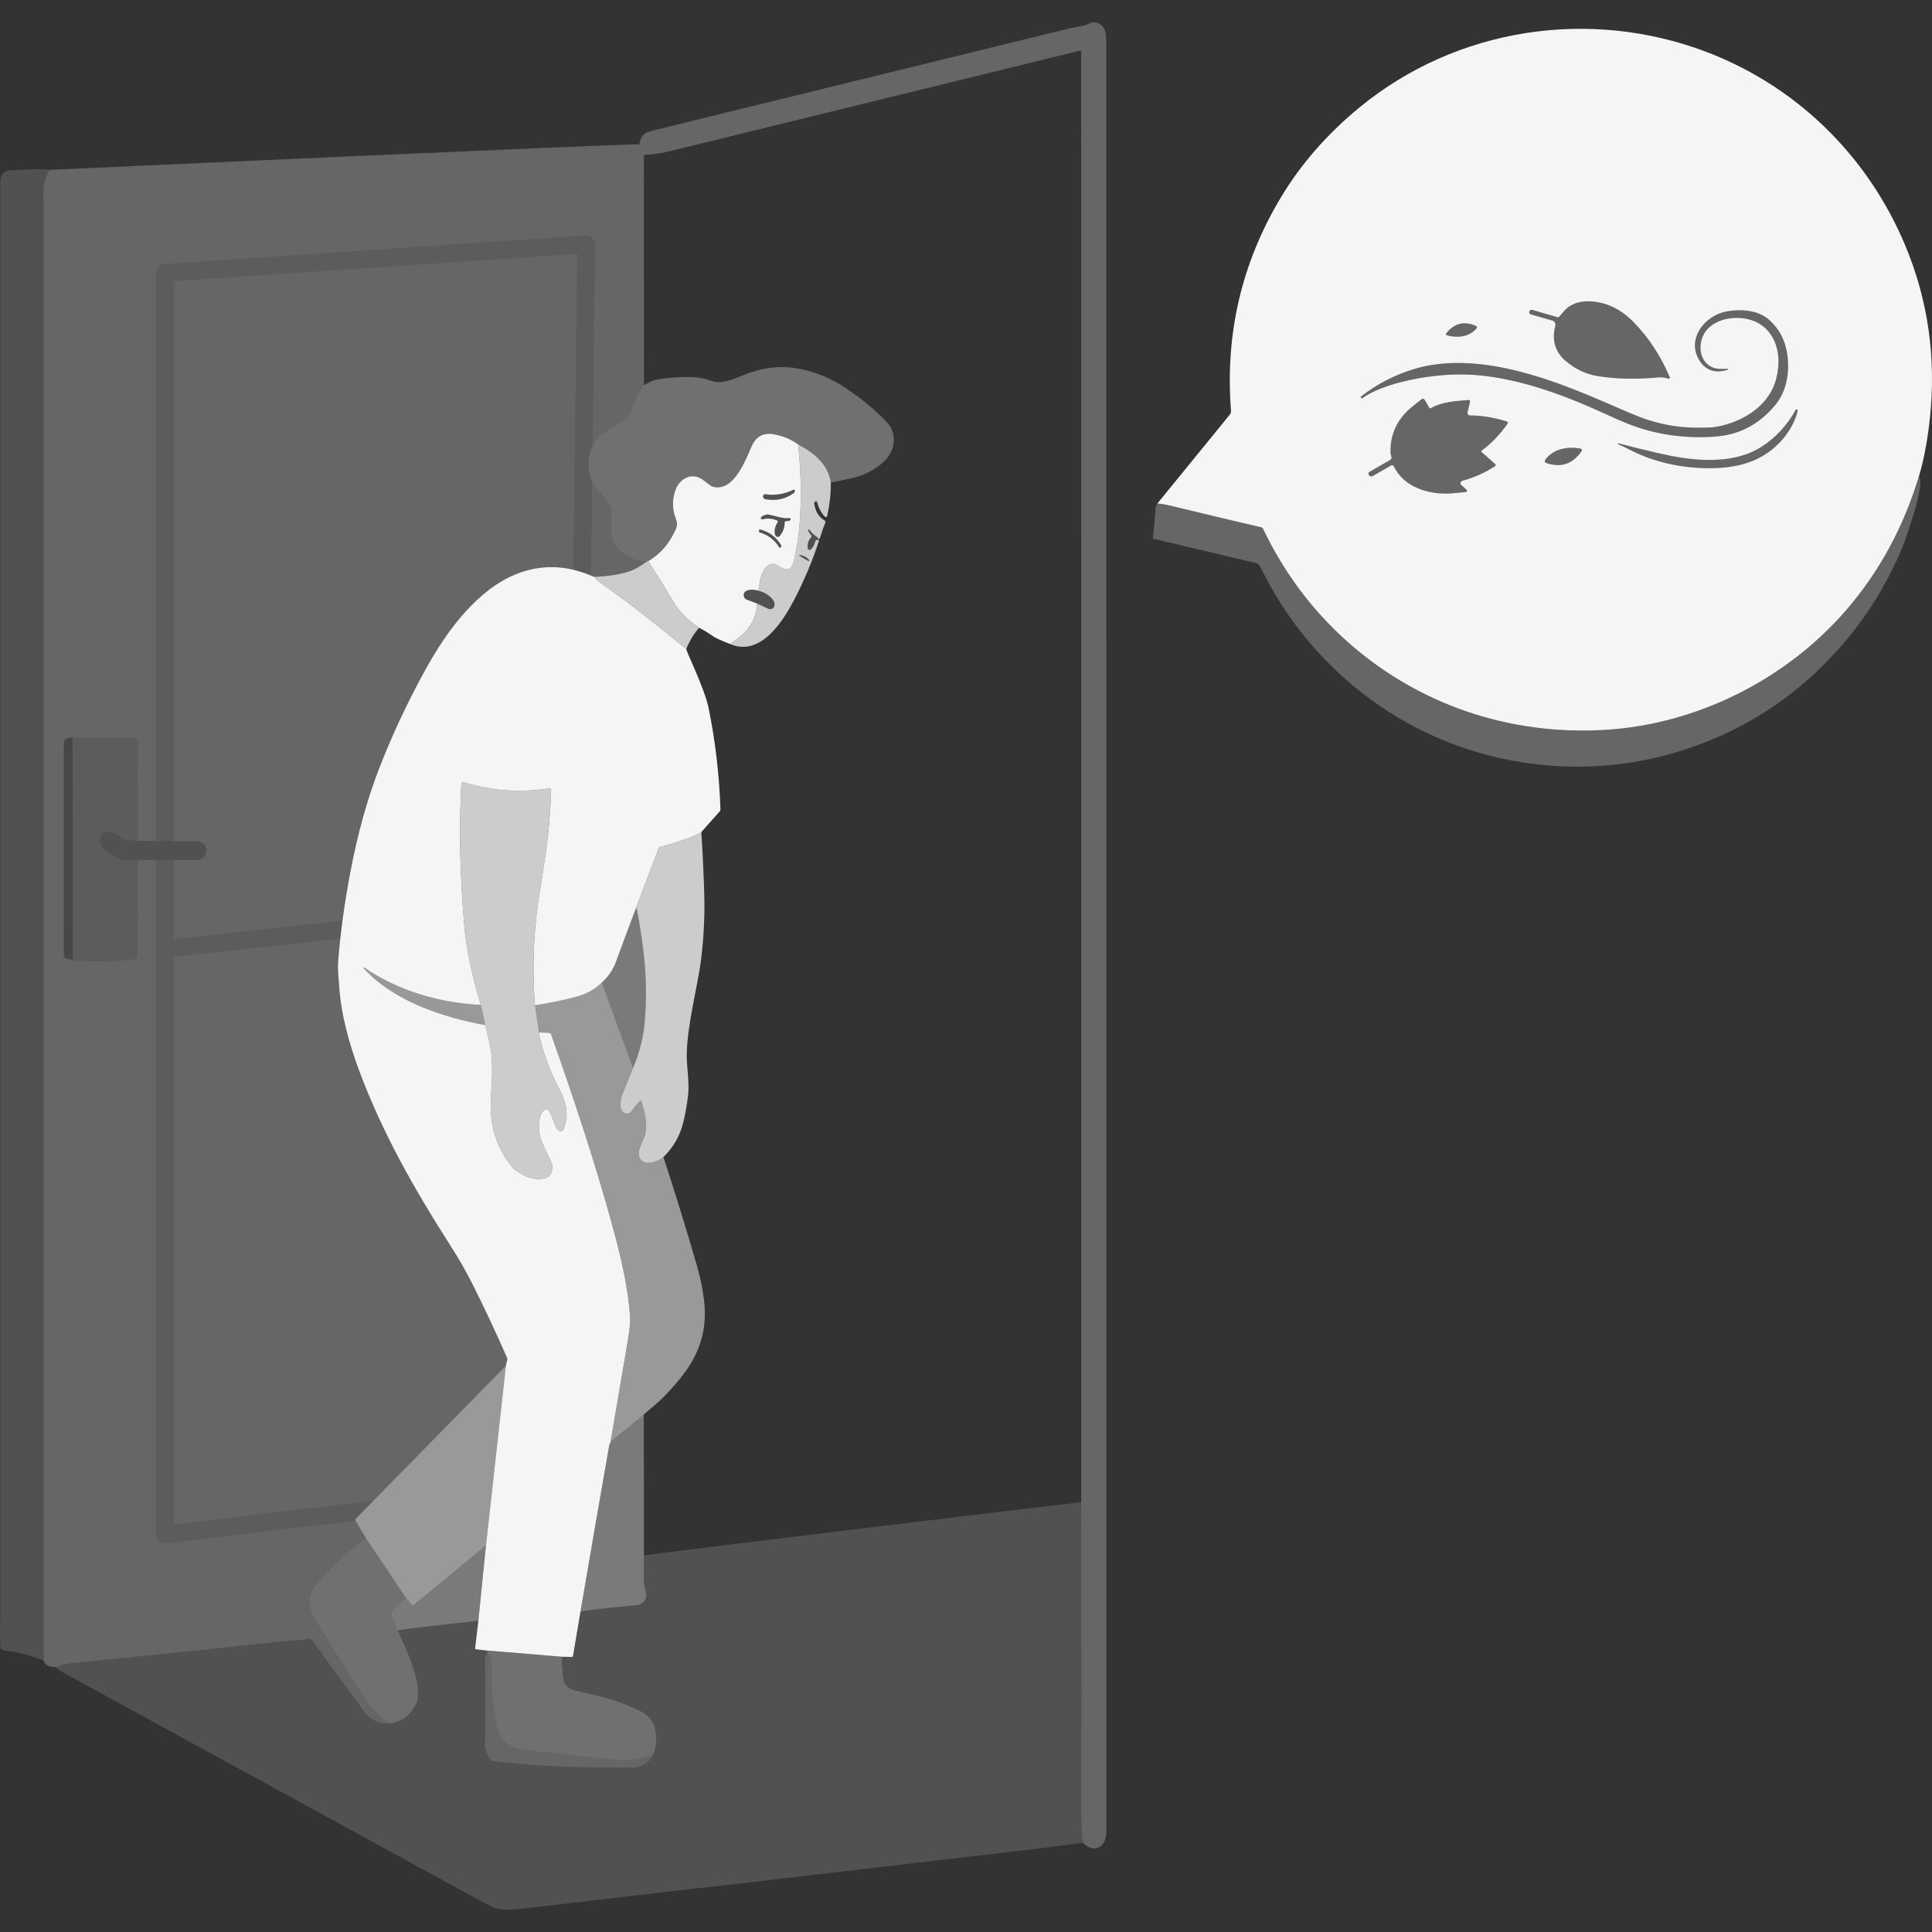 <?xml version="1.0" encoding="UTF-8" standalone="no"?>
<!DOCTYPE svg PUBLIC "-//W3C//DTD SVG 1.1//EN" "http://www.w3.org/Graphics/SVG/1.1/DTD/svg11.dtd">
<svg width="100%" height="100%" viewBox="0 0 300 300" version="1.1" xmlns="http://www.w3.org/2000/svg" xmlns:xlink="http://www.w3.org/1999/xlink" xml:space="preserve" xmlns:serif="http://www.serif.com/" style="fill-rule:evenodd;clip-rule:evenodd;stroke-linejoin:round;stroke-miterlimit:2;">
    <rect x="0" y="0" width="300" height="300" fill="#333333" stroke="none"/>
    <path d="M55.218,236.122C55.227,236.16 55.242,236.198 55.263,236.233L56.837,238.886C53.987,240.891 51.472,243.205 49.293,245.831C48.413,246.891 47.997,247.928 48.053,248.945C48.105,249.894 48.552,251.005 49.391,252.279C49.643,252.661 51.986,256.374 56.425,263.417C57.589,265.266 59.035,266.666 60.762,267.624C58.94,267.745 57.53,267.124 56.526,265.753C53.768,261.988 51.103,258.327 48.534,254.768C48.364,254.533 48.07,254.421 47.785,254.487C46.771,254.721 45.731,254.673 44.635,254.791C34.144,255.893 22.847,257.089 10.731,258.311C10.368,258.348 9.645,258.537 8.559,258.874C7.518,258.857 6.92,258.504 6.766,257.807C6.779,182.371 6.782,106.954 6.772,31.556L6.736,30.284C6.687,28.697 7.018,27.398 7.721,26.381C8.477,26.332 98.363,22.252 99.086,22.419C99.191,22.445 99.295,22.374 99.312,22.266C99.557,20.607 100.64,20.45 102.207,20.064C104.389,19.531 125.652,14.316 166.004,4.427C166.459,4.316 167.267,4.152 168.421,3.94C168.608,3.904 168.785,3.835 168.948,3.737C170.015,3.073 171.192,3.707 171.568,4.695C171.709,5.068 171.778,5.703 171.778,6.596C171.778,190.477 171.778,283.121 171.781,284.527C171.784,286.69 169.995,288.001 168.153,286.143C167.973,284.799 167.888,283.032 167.898,280.847C167.928,274.013 167.928,258.151 167.895,233.266L167.888,8.062C167.888,7.937 167.774,7.846 167.653,7.875L105.069,23.218C103.44,23.617 101.942,23.993 100.296,24.016C100.12,24.019 99.976,24.166 99.976,24.343L99.999,59.824L99.151,60.942C99.122,60.978 99.099,61.021 99.083,61.067L97.839,64.322C97.813,64.394 97.774,64.459 97.725,64.515C96.243,66.228 93.622,66.667 92.38,68.581C92.238,68.799 92.11,69.033 91.997,69.278L92.395,37.956C92.399,37.576 92.245,37.211 91.969,36.95C91.694,36.689 91.321,36.555 90.942,36.581L25.477,41.013C24.763,41.061 24.208,41.655 24.208,42.37L24.208,130.587L21.431,130.569L21.376,115.299C21.372,114.903 21.052,114.585 20.656,114.582L11.254,114.55C10.358,114.497 9.91,114.821 9.91,115.521C9.908,126.454 9.908,137.39 9.91,148.329C9.91,148.653 10.175,148.913 10.499,148.905C10.744,148.899 11.006,148.993 11.284,149.19C13.338,149.255 15.415,149.274 17.519,149.252C18.772,149.238 19.782,149.041 20.95,148.925C21.183,148.901 21.357,148.709 21.359,148.476C21.412,144.063 21.408,139.228 21.402,133.965C21.401,133.7 21.592,133.566 21.968,133.562L24.208,133.553L24.208,238.276C24.208,238.665 24.374,239.035 24.665,239.293C24.956,239.552 25.343,239.673 25.729,239.627L55.218,236.122ZM91.926,74.808C92.104,75.181 92.326,75.529 92.596,75.84C93.625,77.028 94.929,78.055 94.944,79.828C94.968,82.494 94.435,84.474 97.067,86.118C97.522,86.403 98.071,86.686 98.716,86.966C98.929,87.058 99.155,87.113 99.384,87.126L100.427,87.182C99.39,87.97 98.435,88.501 97.565,88.768C96.05,89.234 94.267,89.501 92.223,89.57C92.062,89.498 91.901,89.429 91.742,89.363L91.926,74.808ZM89.031,88.471C87.885,88.196 86.761,88.059 85.66,88.062C82.193,88.069 78.918,89.269 75.84,91.654C71.744,94.827 68.531,99.485 66.036,104.016C63.274,109.03 60.892,114.114 58.891,119.267C57.015,124.098 55.512,129.516 54.38,135.525C53.897,138.087 53.496,140.564 53.176,142.957L26.929,145.841L26.929,133.542L30.653,133.526C31.425,133.523 32.053,132.885 32.06,132.097L32.06,132.041C32.066,131.266 31.448,130.635 30.679,130.628L26.929,130.604L26.929,43.642L89.655,39.396L89.031,88.471ZM52.838,145.732C52.705,146.936 52.595,148.118 52.506,149.278C52.401,150.635 52.597,152.108 52.663,153.122C52.945,157.518 54.21,162.091 55.793,166.325C59.337,175.804 64.223,184.484 69.801,193.199C71.162,195.325 72.301,197.294 73.216,199.107C75.105,202.845 76.941,206.759 78.738,210.847C78.774,210.929 78.784,211.017 78.764,211.103L78.549,212.071L57.955,233.056L26.929,236.744L26.929,148.579L52.838,145.732Z" style="fill:white;fill-opacity:0.25;"/>
    <path d="M179.721,78.179L190.964,64.381C191.102,64.214 191.167,63.998 191.151,63.785C190.212,51.851 192.799,40.801 198.907,30.634C202.024,25.449 206.097,20.79 211.125,16.662C226.203,4.283 246.897,1.166 265.033,8.084C279.529,13.616 290.877,25.053 296.481,39.705C299.755,48.259 300.743,57.298 299.451,66.818C299.088,69.497 298.597,71.859 297.982,73.907C295.588,81.853 291.815,88.797 286.667,94.748C277.412,105.445 263.617,112.446 249.334,113.329C234.335,114.255 219.978,109.367 208.917,99.364C203.556,94.516 199.291,88.74 196.094,82.049C196.054,81.967 195.982,81.909 195.894,81.889C192.576,81.134 187.799,79.99 181.556,78.48C180.95,78.334 180.339,78.235 179.721,78.179ZM259.295,58.62C257.912,55.312 256.027,52.44 253.643,50.003C251.592,47.909 249.256,46.836 246.632,46.784C245.134,46.755 243.737,47.275 242.815,48.364C242.432,48.812 242.2,49.084 242.118,49.175C242.046,49.254 241.935,49.283 241.833,49.254L237.917,48.119C237.737,48.066 237.551,48.168 237.499,48.348L237.469,48.443C237.427,48.596 237.515,48.757 237.666,48.799L241.081,49.79C241.408,49.885 241.598,50.222 241.513,50.549C240.927,52.823 241.477,54.668 243.168,56.088C244.676,57.357 246.351,58.132 248.193,58.417C251.055,58.859 254.195,58.921 257.614,58.597C258.124,58.548 258.628,58.672 259.138,58.803C259.246,58.832 259.338,58.724 259.295,58.62ZM245.441,69.664C243.436,69.291 241.205,69.651 239.929,71.424C239.811,71.591 239.887,71.823 240.08,71.888C242.396,72.677 244.234,72.058 245.595,70.033C245.69,69.889 245.612,69.696 245.441,69.664ZM211.335,61.78C211.39,61.852 211.495,61.865 211.57,61.813C214.289,59.83 220.301,58.336 225.817,58.155C236.415,57.807 247.712,63.631 251.382,65.221C253.194,66.003 254.55,66.455 255.412,66.703C259.857,67.983 263.915,68.012 266.591,67.77C270.415,67.423 273.27,65.71 275.59,62.977C277.924,60.229 277.729,56.66 277.563,55.273C277.281,52.973 276.323,51.096 274.69,49.647C272.953,48.106 270.215,47.975 268.095,48.364C264.674,48.992 261.764,52.713 263.939,56.056C264.924,57.564 266.414,57.992 268.275,57.422C268.311,57.409 268.334,57.373 268.328,57.337C268.324,57.298 268.292,57.269 268.252,57.269C267.109,57.337 266.476,57.269 266.047,57.102C264.094,56.342 263.617,54.063 264.418,52.201C265.259,50.258 267.558,49.362 269.643,49.362C274.874,49.362 277.122,53.939 275.78,58.911C274.321,64.316 268.171,66.304 265.374,66.386C263.054,66.455 259.839,66.524 255.589,65.1C249.251,62.977 232.74,53.356 219.608,57.298C216.651,58.186 213.896,59.588 211.358,61.551C211.289,61.603 211.276,61.705 211.331,61.773L211.335,61.78ZM224.675,52.067C226.281,52.502 228.117,52.355 229.271,50.998C229.379,50.87 229.333,50.674 229.18,50.608C227.348,49.817 225.814,50.199 224.574,51.757C224.485,51.864 224.538,52.028 224.675,52.067ZM251.284,68.987C252.478,69.484 253.649,70.184 255.089,70.763C258.697,72.209 262.58,72.843 266.731,72.67C269.051,72.572 271.312,72.059 273.14,71.11C278.148,68.507 279.162,63.873 279.149,63.733C279.129,63.55 278.881,63.514 278.809,63.68C278.809,63.68 276.162,68.987 270.709,70.684C267.763,71.602 264.543,71.581 261.18,71.087C259.168,70.789 255.883,70.04 251.33,68.839C251.297,68.83 251.261,68.846 251.251,68.879L251.245,68.895C251.232,68.931 251.248,68.973 251.284,68.987ZM228.061,62.114C226.033,62.263 223.767,62.428 222.215,63.376C222.114,63.438 221.983,63.402 221.927,63.301L221.207,62.061C221.119,61.911 220.923,61.868 220.782,61.973C220.182,62.422 219.62,62.872 219.097,63.314C216.913,65.163 215.85,67.495 215.918,70.298C215.921,70.423 215.97,70.635 216.062,70.94C216.117,71.123 216.039,71.319 215.875,71.414L212.643,73.279C212.457,73.383 212.431,73.642 212.591,73.782L212.715,73.894C212.83,73.995 212.993,74.011 213.127,73.936L215.996,72.281C216.157,72.189 216.359,72.251 216.438,72.415C218.007,75.68 221.823,76.804 225.208,76.628C225.29,76.624 226.088,76.545 227.603,76.403C227.783,76.386 227.855,76.164 227.721,76.046L226.919,75.333C226.684,75.124 226.776,74.735 227.08,74.652C228.962,74.139 230.65,73.377 232.147,72.389C232.261,72.313 232.271,72.153 232.17,72.062L230.043,70.171C229.988,70.125 229.992,70.037 230.05,69.994C231.585,68.858 232.927,67.445 234.096,65.79C234.189,65.66 234.126,65.479 233.972,65.434C231.873,64.812 229.975,64.501 228.283,64.515C228.015,64.517 227.816,64.266 227.878,64.004L228.267,62.356C228.296,62.225 228.195,62.104 228.061,62.114Z" style="fill:white;fill-opacity:0.95;"/>
    <path d="M6.766,257.807C4.535,257.006 2.405,256.476 0.377,256.217C0.22,256.198 0.099,256.07 0.086,255.913C-0.081,253.94 0.047,252.063 0.047,249.976C0.05,209.441 0.05,135.492 0.047,28.138C0.047,27.012 0.626,26.446 1.784,26.44C2.988,26.43 7.011,26.109 7.721,26.381C7.018,27.398 6.687,28.697 6.736,30.284L6.772,31.556C6.782,106.954 6.779,182.371 6.766,257.807Z" style="fill:white;fill-opacity:0.15;"/>
    <path d="M113.355,100.002C111.972,99.459 111.108,99.066 110.764,98.824C110.071,98.33 109.335,97.879 108.556,97.473C106.813,96.299 105.553,95.065 104.778,93.773C103.427,91.523 102.053,89.308 100.659,87.126C102.455,86.086 103.854,84.506 104.843,82.383C105.171,81.68 105.209,81.264 104.925,80.515C104.39,79.099 104.361,77.666 104.827,76.223C105.293,74.781 106.669,73.623 108.229,74.044C109.018,74.257 109.689,74.987 110.388,75.434C110.512,75.514 110.647,75.569 110.787,75.601C114.032,76.351 115.828,71.244 116.738,69.245C117.421,67.743 118.57,67.141 120.176,67.436C121.638,67.704 122.895,68.234 123.941,69.029C124.376,73.108 124.461,77.09 124.197,80.969C124.052,83.079 123.745,85.114 123.277,87.07C122.829,88.948 121.84,88.515 120.618,87.744C120.172,87.464 119.598,87.503 119.195,87.842C118.11,88.757 117.978,90.391 117.752,91.729C117.085,91.464 115.358,91.402 115.492,92.52C115.528,92.821 115.714,93.034 116.054,93.155C116.535,93.326 117.039,93.512 117.562,93.714C117.467,95.474 116.807,96.989 115.573,98.262C115.253,98.592 114.513,99.171 113.355,100.002ZM120.765,81.077C120.316,81.751 120.184,82.408 120.359,83.053C120.452,83.393 120.892,83.482 121.108,83.204C121.602,82.569 121.854,81.882 121.841,81.143C121.839,81.018 121.943,80.917 122.067,80.924C122.332,80.937 122.545,80.888 122.705,80.773C122.855,80.665 122.761,80.428 122.577,80.449C121.485,80.578 120.317,80.06 119.273,79.893C119.191,79.88 119.106,79.883 119.025,79.903C118.612,80.001 118.335,80.142 118.19,80.325C118.063,80.486 118.217,80.712 118.413,80.652C119.12,80.436 119.876,80.498 120.686,80.829C120.784,80.869 120.824,80.989 120.765,81.077ZM121.364,84.78C121.367,84.777 121.367,84.771 121.364,84.767C120.569,83.423 119.456,82.572 118.033,82.219C117.965,82.203 117.893,82.245 117.876,82.314L117.853,82.412C117.827,82.533 117.896,82.654 118.014,82.69C119.283,83.063 120.281,83.835 121.004,85.006C121.043,85.072 121.138,85.078 121.184,85.016L121.364,84.78ZM123.212,76.04C121.789,76.736 120.336,76.972 118.861,76.743C118.668,76.713 118.491,76.861 118.485,77.057L118.485,77.083C118.478,77.289 118.622,77.469 118.825,77.508C120.477,77.832 121.959,77.512 123.271,76.55C123.366,76.481 123.421,76.373 123.421,76.255L123.421,76.17C123.421,76.062 123.31,75.994 123.212,76.04Z" style="fill:white;fill-opacity:0.95;"/>
    <path d="M129.012,74.924C129.022,76.641 128.832,78.369 128.449,80.112C128.41,80.292 128.188,80.354 128.06,80.22C127.507,79.628 127.111,78.872 126.869,77.947C126.836,77.822 126.679,77.786 126.594,77.881L126.486,78.006C126.447,78.048 126.428,78.104 126.437,78.159C126.585,79.373 127.131,80.273 128.076,80.855C128.171,80.911 128.21,81.028 128.168,81.133C127.864,81.849 127.589,82.635 127.35,83.482C127.334,83.541 127.301,83.596 127.245,83.645C127.196,83.694 127.141,83.727 127.079,83.75L127.039,83.629C127.007,83.524 126.935,83.432 126.843,83.371C126.375,83.061 125.981,82.689 125.665,82.245C125.633,82.199 125.572,82.185 125.521,82.213C125.47,82.241 125.45,82.301 125.472,82.353C125.585,82.614 125.747,82.876 125.966,83.135C126.038,83.22 126.035,83.348 125.96,83.429C125.528,83.893 125.342,84.45 125.413,85.114C125.442,85.376 125.767,85.484 125.947,85.288C126.265,84.938 126.484,84.519 126.607,84.031C126.657,83.835 126.856,83.789 127.2,83.891C126.205,86.946 124.972,89.91 123.503,92.782C121.753,96.207 118.223,102.083 113.355,100.002C114.513,99.171 115.253,98.592 115.573,98.262C116.807,96.989 117.467,95.474 117.562,93.714C118.092,93.96 118.671,94.231 119.296,94.529C119.584,94.666 119.927,94.588 120.124,94.339C120.414,93.972 120.251,93.404 119.967,93.063C119.404,92.39 118.665,91.945 117.752,91.729C117.978,90.391 118.11,88.757 119.195,87.842C119.598,87.503 120.172,87.464 120.618,87.744C121.84,88.515 122.829,88.948 123.277,87.07C123.745,85.114 124.052,83.079 124.197,80.969C124.461,77.09 124.376,73.108 123.941,69.029C126.352,70.272 128.59,72.071 129.012,74.924ZM124.203,86.174C124.118,86.158 124.075,86.275 124.151,86.318L125.518,87.11C125.62,87.169 125.724,87.044 125.652,86.953C125.315,86.544 124.831,86.282 124.203,86.174Z" style="fill:white;fill-opacity:0.75;"/>
    <path d="M297.982,73.907C298.208,74.545 298.237,75.261 298.07,76.056C298.061,76.105 298.051,76.144 298.034,76.174C297.989,76.272 297.962,76.354 297.966,76.393C297.982,76.854 297.72,77.966 297.181,79.736C296.301,82.635 295.519,84.833 294.835,86.331C292.758,90.888 290.308,94.922 287.484,98.425C280.281,107.372 271.288,113.48 260.509,116.741C253.276,118.93 245.841,119.558 238.199,118.629C219.595,116.365 203.762,104.706 195.662,87.941C195.537,87.685 195.305,87.496 195.03,87.43L179.161,83.675C179.076,83.655 179.017,83.573 179.027,83.485C179.207,81.961 179.335,80.521 179.407,79.17C179.426,78.81 179.531,78.48 179.721,78.179C180.339,78.235 180.95,78.334 181.556,78.48C187.799,79.99 192.576,81.134 195.894,81.889C195.982,81.909 196.054,81.967 196.094,82.049C199.291,88.74 203.556,94.516 208.917,99.364C219.978,109.367 234.335,114.255 249.334,113.329C263.617,112.446 277.412,105.445 286.667,94.748C291.815,88.797 295.588,81.853 297.982,73.907Z" style="fill:white;fill-opacity:0.25;"/>
    <path d="M123.212,76.04C121.789,76.736 120.336,76.972 118.861,76.743C118.668,76.713 118.491,76.861 118.485,77.057L118.485,77.083C118.478,77.289 118.622,77.469 118.825,77.508C120.477,77.832 121.959,77.512 123.271,76.55C123.366,76.481 123.421,76.373 123.421,76.255L123.421,76.17C123.421,76.062 123.31,75.994 123.212,76.04Z" style="fill:white;fill-opacity:0.15;"/>
    <path d="M120.765,81.077C120.316,81.751 120.184,82.408 120.359,83.053C120.452,83.393 120.892,83.482 121.108,83.204C121.602,82.569 121.854,81.882 121.841,81.143C121.839,81.018 121.943,80.917 122.067,80.924C122.332,80.937 122.545,80.888 122.705,80.773C122.855,80.665 122.761,80.428 122.577,80.449C121.485,80.578 120.317,80.06 119.273,79.893C119.191,79.88 119.106,79.883 119.025,79.903C118.612,80.001 118.335,80.142 118.19,80.325C118.063,80.486 118.217,80.712 118.413,80.652C119.12,80.436 119.876,80.498 120.686,80.829C120.784,80.869 120.824,80.989 120.765,81.077Z" style="fill:white;fill-opacity:0.15;"/>
    <path d="M121.364,84.78C121.367,84.777 121.367,84.771 121.364,84.767C120.569,83.423 119.456,82.572 118.033,82.219C117.965,82.203 117.893,82.245 117.876,82.314L117.853,82.412C117.827,82.533 117.896,82.654 118.014,82.69C119.283,83.063 120.281,83.835 121.004,85.006C121.043,85.072 121.138,85.078 121.184,85.016L121.364,84.78Z" style="fill:white;fill-opacity:0.15;"/>
    <path d="M127.079,83.75L127.2,83.891C126.856,83.789 126.657,83.835 126.607,84.031C126.484,84.519 126.265,84.938 125.947,85.288C125.767,85.484 125.442,85.376 125.413,85.114C125.342,84.45 125.528,83.893 125.96,83.429C126.035,83.348 126.038,83.22 125.966,83.135C125.747,82.876 125.585,82.614 125.472,82.353C125.45,82.301 125.47,82.241 125.521,82.213C125.572,82.185 125.633,82.199 125.665,82.245C125.981,82.689 126.375,83.061 126.843,83.371C126.935,83.432 127.007,83.524 127.039,83.629L127.079,83.75Z" style="fill:white;fill-opacity:0.15;"/>
    <path d="M124.203,86.174C124.118,86.158 124.075,86.275 124.151,86.318L125.518,87.11C125.62,87.169 125.724,87.044 125.652,86.953C125.315,86.544 124.831,86.282 124.203,86.174Z" style="fill:white;fill-opacity:0.15;"/>
    <path d="M100.427,87.182C99.39,87.97 98.435,88.501 97.565,88.768C96.05,89.234 94.267,89.501 92.223,89.57C92.288,89.638 92.383,89.669 92.504,89.668C92.573,89.667 92.612,89.743 92.573,89.799C92.569,89.802 92.553,89.812 92.527,89.822C92.488,89.841 92.478,89.894 92.511,89.926C92.658,90.073 93.616,90.777 95.386,92.04C97.856,93.802 101.582,96.714 106.564,100.767C107.061,99.534 107.725,98.435 108.556,97.473C106.813,96.299 105.553,95.065 104.778,93.773C103.427,91.523 102.053,89.308 100.659,87.126C100.483,87.188 100.404,87.208 100.427,87.182Z" style="fill:white;fill-opacity:0.75;"/>
    <path d="M117.562,93.714C118.092,93.96 118.671,94.231 119.296,94.529C119.584,94.666 119.927,94.588 120.124,94.339C120.414,93.972 120.251,93.404 119.967,93.063C119.404,92.39 118.665,91.945 117.752,91.729C117.085,91.464 115.358,91.402 115.492,92.52C115.528,92.821 115.714,93.034 116.054,93.155C116.535,93.326 117.039,93.512 117.562,93.714Z" style="fill:white;fill-opacity:0.15;"/>
    <path d="M11.284,149.19C13.338,149.255 15.415,149.274 17.519,149.252C18.772,149.238 19.782,149.041 20.95,148.925C21.183,148.901 21.357,148.709 21.359,148.476C21.412,144.063 21.408,139.228 21.402,133.965C21.401,133.7 21.592,133.566 21.968,133.562C20.885,133.484 19.432,133.841 18.471,133.288C17.603,132.788 16.884,132.338 16.308,131.943C15.717,131.537 15.456,130.985 15.517,130.285C15.527,130.167 15.562,130.055 15.618,129.954C16.457,128.453 18.029,129.459 18.988,130.262C19.135,130.385 19.321,130.458 19.514,130.468L21.431,130.569L21.376,115.299C21.372,114.903 21.052,114.585 20.656,114.582L11.254,114.55L11.284,149.19Z" style="fill:white;fill-opacity:0.2;"/>
    <path d="M11.254,114.55C10.358,114.497 9.91,114.821 9.91,115.521C9.908,126.454 9.908,137.39 9.91,148.329C9.91,148.653 10.175,148.913 10.499,148.905C10.744,148.899 11.006,148.993 11.284,149.19L11.254,114.55Z" style="fill:white;fill-opacity:0.1;"/>
    <path d="M83.56,140.174C82.854,144.943 82.67,150.07 83.007,155.556C83.01,155.593 83.027,155.725 83.055,155.923L83.081,156.108C83.262,157.37 83.711,160.309 83.711,160.309C83.675,160.397 83.669,160.488 83.691,160.584C84.377,163.591 85.426,166.406 86.874,169.174C88.013,171.352 88.36,173.136 87.505,175.327C87.394,175.612 87.053,175.725 86.796,175.563C86.555,175.411 86.371,175.157 86.243,174.801C85.869,173.763 85.566,173.031 85.336,172.596C85.16,172.262 84.72,172.179 84.434,172.426C84.17,172.653 83.973,173.018 83.845,173.522C83.484,174.939 83.693,176.47 84.489,178.118C85.218,179.626 85.61,180.46 85.664,180.62C85.704,180.741 85.729,180.862 85.742,180.987C86.013,183.613 82.986,183.293 81.496,182.573C81.172,182.417 80.646,182.109 79.932,181.638C79.834,181.573 79.743,181.494 79.667,181.402C77.294,178.516 76.139,175.216 76.2,171.497C76.233,169.449 76.615,166.335 76.295,163.567C76.175,162.537 75.859,161.071 75.343,159.17L74.669,156.049C73.249,151.362 72.388,147.22 72.084,143.618C71.462,136.251 71.233,128.893 71.653,121.557C71.658,121.462 71.751,121.397 71.842,121.426C76.235,122.825 80.76,123.12 85.415,122.41C85.503,122.397 85.585,122.466 85.582,122.558C85.458,126.365 85.13,130.065 84.561,133.657C84.217,135.829 83.884,138.002 83.56,140.174Z" style="fill:white;fill-opacity:0.75;"/>
    <path d="M108.904,129.272C109.12,132.464 109.27,135.995 109.355,138.78C109.456,142.087 109.286,145.526 108.851,149.101C108.409,152.703 106.724,159.062 106.636,163.652C106.597,165.54 107.097,168.13 106.836,170.195C106.633,171.775 106.384,173.149 106.09,174.323C105.57,176.394 104.546,178.177 103.018,179.672C102.465,180.107 101.831,180.392 101.121,180.529C99.459,180.85 98.824,179.479 99.384,178.17C99.815,177.159 100.077,176.499 100.169,176.188C100.625,174.634 100.067,172.596 99.593,171.019C99.563,170.921 99.439,170.888 99.364,170.96C98.965,171.347 98.566,171.843 98.157,172.445C97.866,172.874 97.493,173.01 97.038,172.851C95.982,172.482 96.377,170.594 96.681,169.835C97.26,168.395 97.8,167.064 98.297,165.837C99.328,163.39 99.939,160.917 100.129,158.418C100.354,155.464 100.345,152.513 100.1,149.562C99.926,147.466 99.536,144.751 98.935,141.414C98.916,141.308 98.857,141.169 98.762,141.001C100.492,136.417 102.272,131.74 102.272,131.74C102.318,131.619 102.42,131.529 102.544,131.498C104.196,131.093 105.722,130.595 107.133,130.059C107.679,129.851 108.268,129.584 108.903,129.254L108.904,129.272Z" style="fill:white;fill-opacity:0.75;"/>
    <path d="M93.453,152.569C94.856,151.345 95.478,149.857 95.68,149.278C96.104,148.066 97.418,144.562 98.762,141.001C98.857,141.169 98.916,141.308 98.935,141.414C99.536,144.751 99.926,147.466 100.1,149.562C100.345,152.513 100.354,155.464 100.129,158.418C99.939,160.917 99.328,163.39 98.297,165.837L93.453,152.569Z" style="fill:white;fill-opacity:0.35;"/>
    <path d="M74.669,156.049C68.224,155.732 61.868,153.883 56.562,150.249C56.533,150.229 56.493,150.233 56.47,150.259C56.447,150.285 56.45,150.325 56.474,150.351C61.054,155.382 68.551,157.93 75.343,159.17L74.669,156.049Z" style="fill:white;fill-opacity:0.5;"/>
    <path d="M103.018,179.672C104.883,185.361 106.623,191.01 108.239,196.62C108.798,198.573 109.171,200.448 109.358,202.247C109.806,206.637 108.605,210.288 105.779,213.837C104.232,215.784 102.661,217.403 101.068,218.695C100.46,219.189 100.093,219.516 99.966,219.67L94.856,223.841C94.843,223.753 94.846,223.664 94.863,223.57C95.54,219.622 96.427,214.386 97.539,207.867C97.796,206.356 97.895,205.172 97.833,204.315C97.517,199.928 96.459,195.381 95.314,191.151C92.605,181.144 89.253,170.979 85.546,160.544C85.512,160.45 85.425,160.384 85.323,160.381L83.711,160.309C83.711,160.309 83.262,157.37 83.081,156.108C85.117,155.825 87.877,155.22 89.557,154.764C91.123,154.335 92.422,153.606 93.453,152.569L98.297,165.837C97.8,167.064 97.26,168.395 96.681,169.835C96.377,170.594 95.982,172.482 97.038,172.851C97.493,173.01 97.866,172.874 98.157,172.445C98.566,171.843 98.965,171.347 99.364,170.96C99.439,170.888 99.563,170.921 99.593,171.019C100.067,172.596 100.625,174.634 100.169,176.188C100.077,176.499 99.815,177.159 99.384,178.17C98.824,179.479 99.459,180.85 101.121,180.529C101.831,180.392 102.465,180.107 103.018,179.672Z" style="fill:white;fill-opacity:0.5;"/>
    <path d="M99.995,241.542C99.999,242.769 99.983,244.012 99.953,245.271C99.918,246.734 101.207,248.379 99.184,249.21C99.086,249.25 91.094,249.93 90.132,250.28C92.105,238.735 93.596,230.115 94.607,224.423C94.634,224.276 94.715,224.08 94.856,223.841L99.966,219.67L99.995,241.542Z" style="fill:white;fill-opacity:0.35;"/>
    <path d="M168.153,286.143C165.18,286.559 162.147,286.945 159.056,287.301C157.077,287.53 155.169,287.753 153.337,287.969C151.983,288.126 150.154,288.338 147.855,288.61C145.983,288.829 144.129,289.045 142.29,289.258C140.376,289.483 138.499,289.703 136.65,289.922C134.75,290.147 132.843,290.37 130.929,290.592C129.094,290.808 127.239,291.024 125.368,291.24C123.559,291.453 121.759,291.662 119.963,291.875C116.277,292.31 114.369,292.532 114.242,292.549C112.263,292.781 110.28,293 108.295,293.2C108.282,293.2 107.912,293.242 107.189,293.327C94.11,294.855 86.782,295.712 85.209,295.898C82.621,296.209 80.806,296.409 79.759,296.5C78.997,296.569 78.208,296.54 77.394,296.412C76.913,296.337 76.19,296.036 75.231,295.509L9.874,259.75C9.615,259.61 9.177,259.319 8.559,258.874C9.645,258.537 10.368,258.348 10.731,258.311C22.847,257.089 34.144,255.893 44.635,254.791C45.731,254.673 46.771,254.721 47.785,254.487C48.07,254.421 48.364,254.533 48.534,254.768C51.103,258.327 53.768,261.988 56.526,265.753C57.53,267.124 58.94,267.745 60.762,267.624C62.647,267.215 63.985,266.088 64.766,264.235C64.809,264.134 64.835,264.029 64.845,263.925C64.939,262.936 64.943,262.204 64.858,261.723C64.548,259.973 63.819,257.829 62.97,255.897C62.575,254.997 62.176,254.097 61.773,253.191C62.156,252.985 74.279,251.664 74.279,251.664L73.779,255.933C73.769,256.018 73.828,256.093 73.913,256.103L75.444,256.279C75.595,256.466 75.686,256.639 75.719,256.793C75.395,257.058 75.241,257.307 75.264,257.539C75.34,258.311 75.355,270.022 75.303,270.359C75.155,271.321 75.608,272.456 76.121,273.166C76.223,273.307 76.37,273.411 76.537,273.46C76.537,273.46 80.233,273.832 81.146,273.935C83.862,274.241 90.44,274.412 91.657,274.445L97.954,274.484C99.645,274.494 100.829,273.771 101.51,272.319C101.866,271.308 101.977,270.232 101.844,269.09C101.63,267.265 100.568,266.149 98.798,265.384C96.806,264.523 95.223,263.944 94.051,263.65C91.742,263.07 90.165,262.684 89.324,262.485C88.307,262.245 87.71,261.746 87.541,260.98C87.436,260.5 87.074,257.873 87.312,257.261L88.791,257.284C88.883,257.287 88.958,257.222 88.974,257.133L90.132,250.28C91.094,249.93 99.086,249.25 99.184,249.21C101.207,248.379 99.918,246.734 99.953,245.271C99.983,244.012 99.999,242.769 99.995,241.542C100.895,241.274 167.1,233.308 167.895,233.266C167.928,258.151 167.928,274.013 167.898,280.847C167.888,283.032 167.973,284.799 168.153,286.143Z" style="fill:white;fill-opacity:0.15;"/>
    <path d="M56.837,238.886C53.987,240.891 51.472,243.205 49.293,245.831C48.413,246.891 47.997,247.928 48.053,248.945C48.105,249.894 48.552,251.005 49.391,252.279C49.643,252.661 51.986,256.374 56.425,263.417C57.589,265.266 59.035,266.666 60.762,267.624C62.647,267.215 63.985,266.088 64.766,264.235C64.809,264.134 64.835,264.029 64.845,263.925C64.939,262.936 64.943,262.204 64.858,261.723C64.548,259.973 63.819,257.829 62.97,255.897C62.575,254.997 62.176,254.097 61.773,253.191L60.674,250.62C60.631,250.519 60.651,250.401 60.73,250.322L62.99,248.055L56.837,238.886Z" style="fill:white;fill-opacity:0.3;"/>
    <path d="M61.773,253.191C62.156,252.985 74.279,251.664 74.279,251.664L75.46,239.975L64.256,249.197C64.142,249.292 63.975,249.272 63.88,249.158L62.99,248.055L60.73,250.322C60.651,250.401 60.631,250.519 60.674,250.62L61.773,253.191Z" style="fill:white;fill-opacity:0.35;"/>
    <path d="M75.444,256.279C75.595,256.466 75.686,256.639 75.719,256.793C76.128,256.989 76.137,257.513 76.262,258.098C76.353,258.527 76.389,258.965 76.37,259.4C76.242,262.312 76.507,265.207 77.158,268.089C77.77,270.794 79.478,271.488 82.055,271.795C84.057,272.034 88.48,272.528 95.327,273.264C97.558,273.504 99.619,273.189 101.51,272.319C101.866,271.308 101.977,270.232 101.844,269.09C101.63,267.265 100.568,266.149 98.798,265.384C96.806,264.523 95.223,263.944 94.051,263.65C91.742,263.07 90.165,262.684 89.324,262.485C88.307,262.245 87.71,261.746 87.541,260.98C87.436,260.5 87.074,257.873 87.312,257.261L75.444,256.279Z" style="fill:white;fill-opacity:0.3;"/>
    <path d="M75.719,256.793C75.395,257.058 75.241,257.307 75.264,257.539C75.34,258.311 75.355,270.022 75.303,270.359C75.155,271.321 75.608,272.456 76.121,273.166C76.223,273.307 76.37,273.411 76.537,273.46C76.537,273.46 80.233,273.832 81.146,273.935C83.862,274.241 90.44,274.412 91.657,274.445L97.954,274.484C99.645,274.494 100.829,273.771 101.51,272.319C99.619,273.189 97.558,273.504 95.327,273.264C88.48,272.528 84.057,272.034 82.055,271.795C79.478,271.488 77.77,270.794 77.158,268.089C76.507,265.207 76.242,262.312 76.37,259.4C76.389,258.965 76.353,258.527 76.262,258.098C76.137,257.513 76.128,256.989 75.719,256.793Z" style="fill:white;fill-opacity:0.25;"/>
    <path d="M21.968,133.562L30.653,133.526C31.425,133.523 32.053,132.885 32.06,132.097L32.06,132.041C32.066,131.266 31.448,130.635 30.679,130.628L21.431,130.569L19.514,130.468C19.321,130.458 19.135,130.385 18.988,130.262C18.029,129.459 16.457,128.453 15.618,129.954C15.562,130.055 15.527,130.167 15.517,130.285C15.456,130.985 15.717,131.537 16.308,131.943C16.884,132.338 17.603,132.788 18.471,133.288C19.432,133.841 20.885,133.484 21.968,133.562Z" style="fill:white;fill-opacity:0.15;"/>
    <path d="M99.999,59.824L99.151,60.942C99.122,60.978 99.099,61.021 99.083,61.067L97.839,64.322C97.813,64.394 97.774,64.459 97.725,64.515C96.243,66.228 93.622,66.667 92.38,68.581C91.074,70.592 90.932,73.921 92.596,75.84C93.625,77.028 94.929,78.055 94.944,79.828C94.968,82.494 94.435,84.474 97.067,86.118C97.522,86.403 98.071,86.686 98.716,86.966C98.929,87.058 99.155,87.113 99.384,87.126L100.427,87.182C100.404,87.208 100.483,87.188 100.659,87.126C102.455,86.086 103.854,84.506 104.843,82.383C105.171,81.68 105.209,81.264 104.925,80.515C104.39,79.099 104.361,77.666 104.827,76.223C105.293,74.781 106.669,73.623 108.229,74.044C109.018,74.257 109.689,74.987 110.388,75.434C110.512,75.514 110.647,75.569 110.787,75.601C114.032,76.351 115.828,71.244 116.738,69.245C117.421,67.743 118.57,67.141 120.176,67.436C121.638,67.704 122.895,68.234 123.941,69.029C126.352,70.272 128.59,72.071 129.012,74.924C131.534,74.446 133.114,74.083 133.752,73.831C135.937,72.974 138.744,71.146 138.793,68.447C138.816,67.328 138.482,66.399 137.795,65.663C135.954,63.687 133.716,61.835 131.083,60.105C129.032,58.76 126.81,57.831 124.412,57.321C121.71,56.749 118.998,56.948 116.28,57.923C114.592,58.528 112.315,59.797 110.585,59.176C109.551,58.806 108.586,58.6 107.689,58.561C106.005,58.486 104.107,58.607 102.001,58.924C101.546,58.993 100.879,59.29 99.999,59.824Z" style="fill:white;fill-opacity:0.3;"/>
    <path d="M89.557,154.764C87.877,155.22 85.117,155.825 83.081,156.108L83.055,155.923C83.027,155.725 83.01,155.593 83.007,155.556C82.67,150.07 82.854,144.943 83.56,140.174C83.884,138.002 84.217,135.829 84.561,133.657C85.13,130.065 85.458,126.365 85.582,122.558C85.585,122.466 85.503,122.397 85.415,122.41C80.76,123.12 76.235,122.825 71.842,121.426C71.751,121.397 71.658,121.462 71.653,121.557C71.233,128.893 71.462,136.251 72.084,143.618C72.388,147.22 73.249,151.362 74.669,156.049C68.224,155.732 61.868,153.883 56.562,150.249C56.533,150.229 56.493,150.233 56.47,150.259C56.447,150.285 56.45,150.325 56.474,150.351C61.054,155.382 68.551,157.93 75.343,159.17C75.859,161.071 76.175,162.537 76.295,163.567C76.615,166.335 76.233,169.449 76.2,171.497C76.139,175.216 77.294,178.516 79.667,181.402C79.743,181.494 79.834,181.573 79.932,181.638C80.646,182.109 81.172,182.417 81.496,182.573C82.986,183.293 86.013,183.613 85.742,180.987C85.729,180.862 85.704,180.741 85.664,180.62C85.61,180.46 85.218,179.626 84.489,178.118C83.693,176.47 83.484,174.939 83.845,173.522C83.973,173.018 84.17,172.653 84.434,172.426C84.72,172.179 85.16,172.262 85.336,172.596C85.566,173.031 85.869,173.763 86.243,174.801C86.371,175.157 86.555,175.411 86.796,175.563C87.053,175.725 87.394,175.612 87.505,175.327C88.36,173.136 88.013,171.352 86.874,169.174C85.426,166.406 84.377,163.591 83.691,160.584C83.669,160.488 83.675,160.397 83.711,160.309L85.323,160.381C85.425,160.384 85.512,160.45 85.546,160.544C89.253,170.979 92.605,181.144 95.314,191.151C96.459,195.381 97.517,199.928 97.833,204.315C97.895,205.172 97.796,206.356 97.539,207.867C96.427,214.386 95.54,219.622 94.863,223.57C94.846,223.664 94.843,223.753 94.856,223.841C94.715,224.08 94.634,224.276 94.607,224.423C93.596,230.115 92.105,238.735 90.132,250.28L88.974,257.133C88.958,257.222 88.883,257.287 88.791,257.284L87.312,257.261L75.444,256.279L73.913,256.103C73.828,256.093 73.769,256.018 73.779,255.933L74.279,251.664L75.46,239.975L78.549,212.071L78.764,211.103C78.784,211.017 78.774,210.929 78.738,210.847C76.941,206.759 75.105,202.845 73.216,199.107C72.301,197.294 71.162,195.325 69.801,193.199C64.223,184.484 59.337,175.804 55.793,166.325C54.21,162.091 52.945,157.518 52.663,153.122C52.597,152.108 52.401,150.635 52.506,149.278C52.834,145.002 53.458,140.419 54.38,135.525C55.512,129.516 57.015,124.098 58.891,119.267C60.892,114.114 63.274,109.03 66.036,104.016C68.531,99.485 71.744,94.827 75.84,91.654C78.918,89.269 82.193,88.069 85.66,88.062C87.764,88.057 89.949,88.559 92.223,89.57C92.288,89.638 92.383,89.669 92.504,89.668C92.573,89.667 92.612,89.743 92.573,89.799C92.569,89.802 92.553,89.812 92.527,89.822C92.488,89.841 92.478,89.894 92.511,89.926C92.658,90.073 93.616,90.777 95.386,92.04C97.856,93.802 101.582,96.714 106.564,100.767C106.427,100.872 109.391,106.859 110.015,109.878C111.075,115.03 111.694,120.314 111.873,125.728C111.877,125.806 111.847,125.885 111.795,125.947L108.998,129.094C108.962,129.133 108.936,129.179 108.919,129.228L108.904,129.272L108.903,129.254C108.268,129.584 107.679,129.851 107.133,130.059C105.722,130.595 104.196,131.093 102.544,131.498C102.42,131.529 102.318,131.619 102.272,131.74C102.272,131.74 96.65,146.507 95.68,149.278C95.478,149.857 94.856,151.345 93.453,152.569C92.422,153.606 91.123,154.335 89.557,154.764Z" style="fill:white;fill-opacity:0.95;"/>
    <path d="M78.549,212.071L55.322,235.739C55.191,235.87 55.168,236.073 55.263,236.233L56.837,238.886L62.99,248.055L63.88,249.158C63.975,249.272 64.142,249.292 64.256,249.197L75.46,239.975L78.549,212.071Z" style="fill:white;fill-opacity:0.5;"/>
    <path d="M55.218,236.122L25.729,239.627C25.343,239.673 24.956,239.552 24.665,239.293C24.374,239.035 24.208,238.665 24.208,238.276L24.208,133.553L26.929,133.542L26.929,145.841L53.176,142.957C53.051,143.895 52.938,144.82 52.838,145.732L26.929,148.579L26.929,236.744L57.955,233.056L55.322,235.739C55.22,235.841 55.184,235.987 55.218,236.122ZM24.208,130.587L24.208,42.37C24.208,41.655 24.763,41.061 25.477,41.013L90.942,36.581C91.321,36.555 91.694,36.689 91.969,36.95C92.245,37.211 92.399,37.576 92.395,37.956L91.997,69.278C91.234,70.931 91.128,73.127 91.926,74.808L91.742,89.363C90.824,88.982 89.921,88.685 89.031,88.471L89.655,39.396L26.929,43.642L26.929,130.604L24.208,130.587Z" style="fill:white;fill-opacity:0.2;"/>
    <path d="M259.295,58.62C257.912,55.312 256.027,52.44 253.643,50.003C251.592,47.909 249.256,46.836 246.632,46.784C245.134,46.755 243.737,47.275 242.815,48.364C242.432,48.812 242.2,49.084 242.118,49.175C242.046,49.254 241.935,49.283 241.833,49.254L237.917,48.119C237.737,48.066 237.551,48.168 237.499,48.348L237.469,48.443C237.427,48.596 237.515,48.757 237.666,48.799L241.081,49.79C241.408,49.885 241.598,50.222 241.513,50.549C240.927,52.823 241.477,54.668 243.168,56.088C244.676,57.357 246.351,58.132 248.193,58.417C251.055,58.859 254.195,58.921 257.614,58.597C258.124,58.548 258.628,58.672 259.138,58.803C259.246,58.832 259.338,58.724 259.295,58.62Z" style="fill:white;fill-opacity:0.25;"/>
    <path d="M211.335,61.78C211.39,61.852 211.495,61.865 211.57,61.813C214.289,59.83 220.301,58.336 225.817,58.155C236.415,57.807 247.712,63.631 251.382,65.221C253.194,66.003 254.55,66.455 255.412,66.703C259.857,67.983 263.915,68.012 266.591,67.77C270.415,67.423 273.27,65.71 275.59,62.977C277.924,60.229 277.729,56.66 277.563,55.273C277.281,52.973 276.323,51.096 274.69,49.647C272.953,48.106 270.215,47.975 268.095,48.364C264.674,48.992 261.764,52.713 263.939,56.056C264.924,57.564 266.414,57.992 268.275,57.422C268.311,57.409 268.334,57.373 268.328,57.337C268.324,57.298 268.292,57.269 268.252,57.269C267.109,57.337 266.476,57.269 266.047,57.102C264.094,56.342 263.617,54.063 264.418,52.201C265.259,50.258 267.558,49.362 269.643,49.362C274.874,49.362 277.122,53.939 275.78,58.911C274.321,64.316 268.171,66.304 265.374,66.386C263.054,66.455 259.839,66.524 255.589,65.1C249.251,62.977 232.74,53.356 219.608,57.298C216.651,58.186 213.896,59.588 211.358,61.551C211.289,61.603 211.276,61.705 211.331,61.773L211.335,61.78Z" style="fill:white;fill-opacity:0.25;"/>
    <path d="M224.675,52.067C226.281,52.502 228.117,52.355 229.271,50.998C229.379,50.87 229.333,50.674 229.18,50.608C227.348,49.817 225.814,50.199 224.574,51.757C224.485,51.864 224.538,52.028 224.675,52.067Z" style="fill:white;fill-opacity:0.25;"/>
    <path d="M228.061,62.114C226.033,62.263 223.767,62.428 222.215,63.376C222.114,63.438 221.983,63.402 221.927,63.301L221.207,62.061C221.119,61.911 220.923,61.868 220.782,61.973C220.182,62.422 219.62,62.872 219.097,63.314C216.913,65.163 215.85,67.495 215.918,70.298C215.921,70.423 215.97,70.635 216.062,70.94C216.117,71.123 216.039,71.319 215.875,71.414L212.643,73.279C212.457,73.383 212.431,73.642 212.591,73.782L212.715,73.894C212.83,73.995 212.993,74.011 213.127,73.936L215.996,72.281C216.157,72.189 216.359,72.251 216.438,72.415C218.007,75.68 221.823,76.804 225.208,76.628C225.29,76.624 226.088,76.545 227.603,76.403C227.783,76.386 227.855,76.164 227.721,76.046L226.919,75.333C226.684,75.124 226.776,74.735 227.08,74.652C228.962,74.139 230.65,73.377 232.147,72.389C232.261,72.313 232.271,72.153 232.17,72.062L230.043,70.171C229.988,70.125 229.992,70.037 230.05,69.994C231.585,68.858 232.927,67.445 234.096,65.79C234.189,65.66 234.126,65.479 233.972,65.434C231.873,64.812 229.975,64.501 228.283,64.515C228.015,64.517 227.816,64.266 227.878,64.004L228.267,62.356C228.296,62.225 228.195,62.104 228.061,62.114Z" style="fill:white;fill-opacity:0.25;"/>
    <path d="M251.284,68.987C252.478,69.484 253.649,70.184 255.089,70.763C258.697,72.209 262.58,72.843 266.731,72.67C269.051,72.572 271.312,72.059 273.14,71.11C278.148,68.507 279.162,63.873 279.149,63.733C279.129,63.55 278.881,63.514 278.809,63.68C278.809,63.68 276.162,68.987 270.709,70.684C267.763,71.602 264.543,71.581 261.18,71.087C259.168,70.789 255.883,70.04 251.33,68.839C251.297,68.83 251.261,68.846 251.251,68.879L251.245,68.895C251.232,68.931 251.248,68.973 251.284,68.987Z" style="fill:white;fill-opacity:0.25;"/>
    <path d="M245.441,69.664C243.436,69.291 241.205,69.651 239.929,71.424C239.811,71.591 239.887,71.823 240.08,71.888C242.396,72.677 244.234,72.058 245.595,70.033C245.69,69.889 245.612,69.696 245.441,69.664Z" style="fill:white;fill-opacity:0.25;"/>
</svg>
